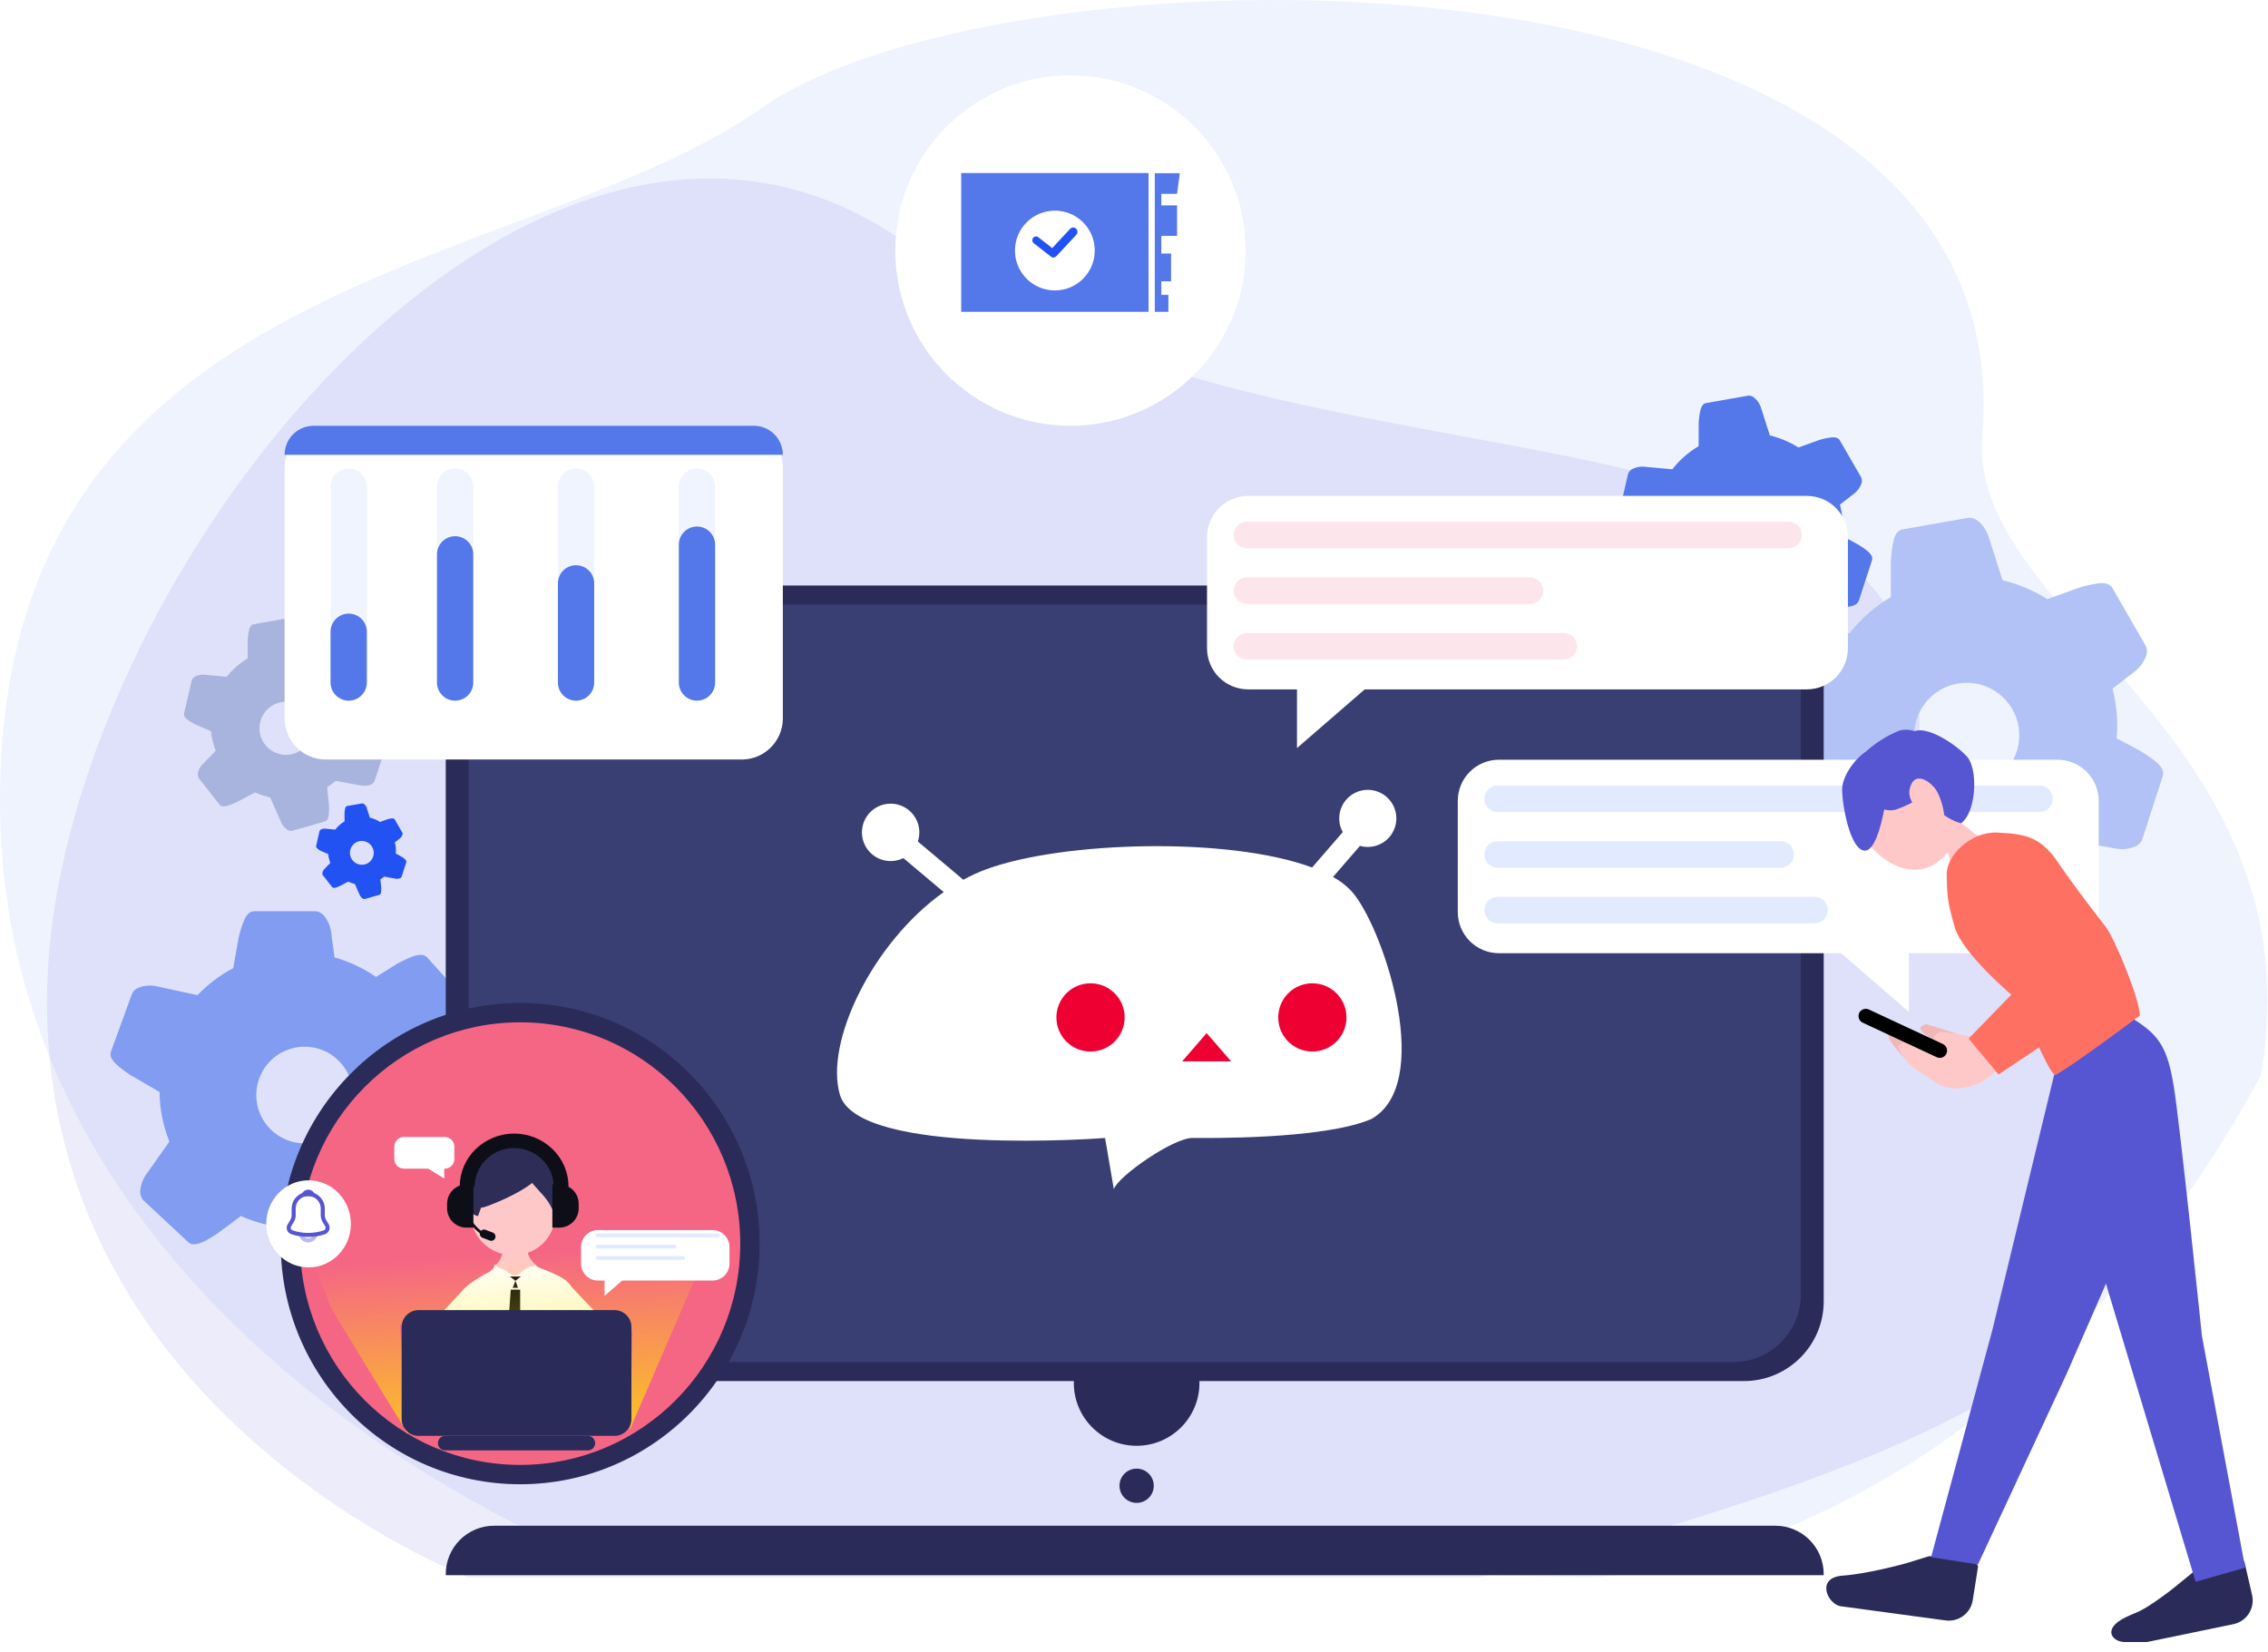 <svg width="843" height="614" viewBox="0 0 843 614" fill="none" xmlns="http://www.w3.org/2000/svg">
<path d="M283.549 39.87C373.387 -23.337 753.261 -30.448 736.791 162.246C731.128 228.533 862.665 273.843 840.234 400.054C740.891 581.741 591.623 586.298 591.623 586.298L218.451 578.702C218.451 578.702 0 495.521 0 297.602C0 99.683 193.711 103.076 283.549 39.87Z" fill="#5680F9" fill-opacity="0.09"/>
<path d="M339.355 92.224C478.803 195.437 728.97 132.676 712.706 283.248C707.111 335.042 796.948 385.268 774.8 483.89C761.662 538.069 549.702 586.304 549.702 586.304H174.204C174.204 586.304 17.47 526.892 17.47 372.242C17.47 217.592 199.91 -10.989 339.355 92.224Z" fill="#5655D2" fill-opacity="0.11"/>
<path d="M73.767 289.032C73.451 288.362 73.407 287.596 73.644 286.895C73.919 285.938 74.407 285.055 75.073 284.314L80.177 279.069C79.268 276.725 78.678 274.269 78.425 271.767L73.007 269.456C71.276 268.563 69.313 267.553 68.643 266.393C68.409 266.016 68.333 265.562 68.433 265.13L71.252 252.933C71.371 252.574 71.569 252.246 71.83 251.973C72.09 251.699 72.408 251.486 72.76 251.349C73.713 250.913 74.757 250.715 75.803 250.771L84.287 251.546C86.431 248.813 89.065 246.503 92.054 244.734L92.065 237.931C92.119 236.608 92.296 235.293 92.594 234.004C92.936 232.798 93.467 232.17 94.259 232.032L106.584 229.859C107.189 229.793 107.796 229.969 108.271 230.348C108.92 230.823 109.458 231.433 109.848 232.137C110.044 232.477 110.212 232.833 110.351 233.201L113.035 241.573C116.013 242.291 118.855 243.49 121.447 245.123L127.356 242.984C128.617 242.582 129.913 242.299 131.227 242.138C132.478 242.048 133.249 242.331 133.652 243.029L139.91 253.868C140.066 254.212 140.146 254.587 140.141 254.965C140.137 255.342 140.05 255.715 139.885 256.055C139.486 257.024 138.858 257.881 138.055 258.554L133.685 261.94C134.463 264.978 134.725 268.126 134.458 271.251L138.941 273.645C140.496 274.627 142.257 275.74 142.917 276.882C143.057 277.098 143.148 277.341 143.183 277.596C143.218 277.85 143.196 278.109 143.12 278.354L139.252 290.257C139.101 290.604 138.876 290.913 138.592 291.163C138.308 291.413 137.973 291.597 137.61 291.702C136.624 292.054 135.567 292.161 134.53 292.013L124.766 290.253C123.765 291.108 122.705 291.893 121.595 292.602L122.283 299.245C122.368 300.566 122.329 301.892 122.166 303.206C121.952 304.441 121.491 305.121 120.715 305.342L108.685 308.792C108.341 308.859 107.987 308.852 107.646 308.773C107.305 308.693 106.984 308.543 106.705 308.331C105.913 307.789 105.257 307.071 104.79 306.233C104.72 306.111 104.648 305.987 104.587 305.858L100.419 296.399C98.487 295.976 96.605 295.353 94.803 294.538L87.829 298.231C86.636 298.805 85.393 299.266 84.114 299.607C82.888 299.871 82.089 299.696 81.589 299.063L73.883 289.2C73.841 289.146 73.802 289.09 73.767 289.032ZM114.858 265.762C113.547 263.497 111.391 261.844 108.862 261.166C106.334 260.489 103.641 260.842 101.372 262.148C99.107 263.46 97.454 265.616 96.777 268.144C96.1 270.672 96.453 273.366 97.759 275.634C99.07 277.899 101.226 279.552 103.755 280.229C106.283 280.907 108.976 280.554 111.245 279.248C113.51 277.936 115.163 275.78 115.84 273.251C116.517 270.723 116.164 268.029 114.857 265.761L114.858 265.762Z" fill="#A8B4DE"/>
<path d="M119.926 325.207C119.784 324.906 119.763 324.561 119.868 324.245C119.99 323.815 120.208 323.419 120.506 323.086L122.786 320.731C122.376 319.676 122.108 318.571 121.991 317.445L119.558 316.399C118.806 316.097 118.135 315.623 117.599 315.015C117.494 314.846 117.459 314.642 117.503 314.448L118.751 308.966C118.804 308.805 118.892 308.658 119.008 308.535C119.125 308.413 119.267 308.317 119.425 308.256C119.852 308.061 120.32 307.973 120.788 307.999L124.593 308.358C125.55 307.132 126.729 306.096 128.067 305.303L128.065 302.243C128.088 301.649 128.165 301.057 128.298 300.477C128.45 299.936 128.687 299.654 129.042 299.592L134.565 298.629C134.837 298.6 135.109 298.68 135.322 298.851C135.615 299.066 135.857 299.342 136.033 299.659C136.121 299.813 136.197 299.973 136.26 300.138L137.473 303.907C138.811 304.235 140.087 304.778 141.25 305.516L143.897 304.561C144.462 304.381 145.042 304.255 145.63 304.183C146.191 304.144 146.537 304.272 146.719 304.587L149.538 309.469C149.608 309.624 149.644 309.792 149.643 309.962C149.641 310.132 149.603 310.3 149.53 310.453C149.352 310.888 149.072 311.272 148.712 311.574L146.757 313.092C147.11 314.459 147.232 315.875 147.116 317.282L149.129 318.363C149.817 318.725 150.424 319.221 150.915 319.823C150.978 319.92 151.019 320.03 151.035 320.144C151.051 320.259 151.042 320.375 151.008 320.486L149.29 325.838C149.223 325.993 149.122 326.132 148.995 326.244C148.868 326.356 148.718 326.438 148.555 326.486C148.113 326.642 147.639 326.689 147.175 326.622L142.795 325.817C142.348 326.201 141.874 326.554 141.377 326.871L141.693 329.86C141.733 330.454 141.717 331.05 141.646 331.641C141.551 332.196 141.346 332.502 140.998 332.601L135.609 334.138C135.454 334.167 135.294 334.164 135.141 334.127C134.988 334.09 134.844 334.022 134.719 333.925C134.363 333.679 134.07 333.355 133.86 332.977C133.829 332.923 133.796 332.867 133.769 332.809L131.889 328.548C131.021 328.356 130.176 328.073 129.368 327.705L126.246 329.357C125.712 329.614 125.155 329.82 124.582 329.972C124.033 330.089 123.67 330.011 123.449 329.724L119.983 325.278C119.962 325.256 119.943 325.232 119.926 325.207ZM138.322 314.793C137.737 313.774 136.771 313.029 135.637 312.721C134.502 312.414 133.292 312.568 132.272 313.152C131.256 313.744 130.517 314.714 130.217 315.85C129.916 316.987 130.078 318.196 130.668 319.213C131.254 320.232 132.22 320.977 133.354 321.285C134.488 321.592 135.698 321.438 136.719 320.854C137.735 320.262 138.474 319.291 138.774 318.154C139.075 317.017 138.912 315.808 138.321 314.791L138.322 314.793Z" fill="#2252F1"/>
<path d="M666.607 309.602C665.983 308.276 665.896 306.76 666.364 305.372C666.908 303.477 667.875 301.73 669.192 300.263L679.296 289.88C677.496 285.24 676.33 280.379 675.83 275.427L665.104 270.853C661.678 269.086 657.794 267.081 656.469 264.788C656.005 264.043 655.854 263.144 656.051 262.289L661.628 238.148C661.865 237.438 662.255 236.789 662.772 236.248C663.288 235.706 663.918 235.285 664.615 235.015C666.5 234.151 668.567 233.758 670.638 233.869L687.43 235.403C691.673 229.993 696.886 225.42 702.803 221.917L702.825 208.451C702.931 205.833 703.282 203.23 703.873 200.678C704.551 198.29 705.599 197.049 707.172 196.771L731.571 192.468C732.769 192.337 733.969 192.686 734.911 193.437C736.197 194.378 737.263 195.589 738.035 196.983C738.423 197.658 738.756 198.362 739.03 199.09L744.342 215.661C750.239 217.084 755.864 219.46 760.996 222.696L772.691 218.461C775.188 217.665 777.754 217.105 780.355 216.787C782.831 216.608 784.356 217.169 785.154 218.551L797.54 240.005C797.851 240.686 798.007 241.427 797.999 242.175C797.991 242.923 797.818 243.66 797.492 244.334C796.703 246.251 795.46 247.948 793.869 249.279L785.218 255.983C786.762 261.999 787.281 268.231 786.755 274.419L795.624 279.154C798.702 281.097 802.188 283.299 803.494 285.561C803.771 285.987 803.951 286.469 804.02 286.973C804.09 287.476 804.047 287.989 803.895 288.474L796.239 312.035C795.941 312.721 795.495 313.333 794.934 313.828C794.372 314.322 793.709 314.687 792.99 314.896C791.037 315.592 788.944 315.803 786.891 315.511L767.564 312.026C765.585 313.723 763.489 315.279 761.294 316.685L762.656 329.831C762.824 332.446 762.747 335.071 762.426 337.671C762.001 340.117 761.086 341.463 759.554 341.901L735.741 348.729C735.06 348.862 734.36 348.849 733.684 348.692C733.009 348.535 732.374 348.237 731.822 347.818C730.254 346.745 728.956 345.324 728.031 343.665C727.892 343.424 727.757 343.175 727.631 342.924L719.38 324.198C715.556 323.363 711.83 322.129 708.263 320.517L694.46 327.827C692.099 328.962 689.637 329.874 687.106 330.55C684.679 331.071 683.09 330.729 682.108 329.472L666.855 309.95C666.764 309.84 666.681 309.724 666.607 309.602ZM747.941 263.541C745.345 259.058 741.077 255.786 736.073 254.445C731.069 253.105 725.738 253.804 721.248 256.389C716.765 258.984 713.493 263.252 712.153 268.256C710.812 273.26 711.511 278.592 714.096 283.081C716.691 287.565 720.959 290.836 725.963 292.177C730.967 293.518 736.299 292.819 740.789 290.234C745.272 287.639 748.543 283.371 749.884 278.366C751.225 273.362 750.526 268.031 747.941 263.541Z" fill="#B2C2F6"/>
<path d="M608.315 221.711C607.917 220.866 607.861 219.9 608.159 219.015C608.506 217.807 609.122 216.694 609.961 215.759L616.401 209.142C615.254 206.186 614.511 203.088 614.192 199.934L607.356 197.018C605.173 195.891 602.701 194.62 601.853 193.152C601.557 192.678 601.462 192.105 601.587 191.56L605.139 176.177C605.29 175.724 605.539 175.311 605.868 174.966C606.197 174.621 606.598 174.352 607.042 174.18C608.243 173.63 609.559 173.381 610.878 173.451L621.58 174.43C624.284 170.982 627.607 168.067 631.378 165.835L631.392 157.253C631.46 155.585 631.684 153.926 632.061 152.3C632.494 150.777 633.162 149.987 634.164 149.81L649.709 147.07C650.472 146.987 651.236 147.209 651.836 147.688C652.656 148.288 653.336 149.059 653.827 149.948C654.075 150.378 654.287 150.826 654.462 151.29L657.848 161.851C661.606 162.758 665.191 164.273 668.462 166.335L675.915 163.636C677.506 163.128 679.142 162.77 680.8 162.567C682.378 162.453 683.35 162.811 683.858 163.692L691.752 177.364C691.95 177.798 692.049 178.27 692.044 178.747C692.039 179.224 691.928 179.693 691.721 180.123C691.218 181.345 690.425 182.426 689.412 183.275L683.898 187.547C684.882 191.381 685.213 195.353 684.878 199.297L690.53 202.315C692.491 203.553 694.713 204.956 695.545 206.397C695.722 206.669 695.837 206.976 695.881 207.297C695.925 207.618 695.898 207.945 695.801 208.254L690.923 223.269C690.732 223.706 690.447 224.096 690.089 224.41C689.731 224.724 689.308 224.956 688.85 225.089C687.605 225.532 686.271 225.667 684.963 225.481L672.646 223.261C671.384 224.342 670.049 225.333 668.65 226.229L669.517 234.608C669.624 236.275 669.576 237.948 669.371 239.605C669.1 241.164 668.518 242.02 667.54 242.301L652.364 246.652C651.93 246.736 651.483 246.728 651.053 246.628C650.623 246.528 650.218 246.338 649.866 246.071C648.867 245.388 648.039 244.482 647.45 243.424C647.36 243.269 647.275 243.11 647.193 242.95L641.935 231.016C639.498 230.484 637.124 229.698 634.85 228.671L626.056 233.334C624.551 234.057 622.981 234.639 621.368 235.07C619.821 235.401 618.809 235.184 618.183 234.382L608.463 221.941C608.408 221.868 608.359 221.791 608.315 221.711ZM660.15 192.356C658.495 189.499 655.776 187.414 652.587 186.56C649.397 185.705 646 186.15 643.139 187.798C640.281 189.452 638.197 192.172 637.342 195.361C636.488 198.55 636.933 201.948 638.58 204.809C640.234 207.666 642.954 209.751 646.143 210.606C649.333 211.46 652.731 211.015 655.592 209.368C658.449 207.714 660.534 204.993 661.388 201.804C662.243 198.615 661.797 195.217 660.15 192.356Z" fill="#5477E9"/>
<path d="M112.511 475.04C111.168 474.927 109.919 474.299 109.027 473.288C107.768 471.982 106.822 470.408 106.258 468.684L102.633 455.857C98.108 455.157 93.698 453.85 89.522 451.971L80.943 458.414C77.958 460.331 74.578 462.503 72.133 462.503C71.326 462.53 70.541 462.237 69.951 461.687L53.28 446.141C52.823 445.625 52.486 445.016 52.292 444.355C52.098 443.695 52.052 443 52.157 442.319C52.336 440.42 52.974 438.593 54.015 436.994L62.963 424.319C60.604 418.449 59.358 412.191 59.29 405.865L48.57 399.652C46.533 398.363 44.621 396.887 42.859 395.241C41.268 393.602 40.761 392.196 41.264 390.816L49.059 369.397C49.506 368.383 50.336 367.587 51.367 367.182C52.709 366.59 54.164 366.297 55.63 366.324C56.346 366.327 57.061 366.387 57.767 366.504L73.416 369.894C77.263 365.85 81.745 362.461 86.683 359.86L88.692 348.588C89.206 346.233 89.939 343.93 90.883 341.712C91.88 339.657 93.028 338.699 94.496 338.699H117.289C117.975 338.765 118.637 338.981 119.23 339.332C119.822 339.683 120.33 340.16 120.717 340.729C121.881 342.241 122.661 344.012 122.99 345.892L124.352 355.87C129.855 357.407 135.061 359.861 139.749 363.127L147.602 358.238C150.569 356.68 153.925 354.911 156.328 354.911C156.795 354.886 157.262 354.965 157.695 355.141C158.129 355.318 158.518 355.588 158.834 355.932L174.087 372.87C174.496 373.424 174.779 374.06 174.915 374.735C175.051 375.41 175.036 376.107 174.872 376.775C174.528 378.652 173.734 380.417 172.557 381.918L160.889 395.715C161.331 398.073 161.607 400.458 161.716 402.854L172.819 407.819C174.98 408.888 177.037 410.157 178.961 411.609C180.714 413.073 181.365 414.419 181.01 415.843L175.495 437.957C175.288 438.56 174.955 439.112 174.519 439.578C174.084 440.044 173.555 440.413 172.967 440.66C171.391 441.416 169.661 441.797 167.914 441.771C167.658 441.771 167.397 441.764 167.139 441.748L148.422 439.708C145.997 442.37 143.299 444.772 140.374 446.872L139.849 461.234C139.668 463.638 139.262 466.02 138.636 468.348C137.935 470.522 136.928 471.629 135.478 471.834L112.906 475.006C112.776 475.027 112.644 475.038 112.511 475.04ZM113.226 389.041C108.46 389.047 103.89 390.943 100.519 394.313C97.149 397.684 95.253 402.253 95.247 407.02C95.253 411.787 97.149 416.356 100.519 419.727C103.89 423.097 108.46 424.993 113.226 424.999C117.993 424.993 122.562 423.097 125.933 419.727C129.303 416.356 131.199 411.787 131.205 407.02C131.2 402.253 129.304 397.683 125.934 394.312C122.563 390.942 117.993 389.046 113.226 389.04V389.041Z" fill="#829CF1"/>
<path d="M422.479 537.392C435.373 537.392 445.825 526.94 445.825 514.046C445.825 501.153 435.373 490.701 422.479 490.701C409.586 490.701 399.134 501.153 399.134 514.046C399.134 526.94 409.586 537.392 422.479 537.392Z" fill="#2A2B58"/>
<path d="M422.48 558.615C425.997 558.615 428.847 555.764 428.847 552.248C428.847 548.732 425.997 545.881 422.48 545.881C418.964 545.881 416.113 548.732 416.113 552.248C416.113 555.764 418.964 558.615 422.48 558.615Z" fill="#2A2B58"/>
<path d="M648.195 217.635H195.348C178.965 217.635 165.684 230.916 165.684 247.3V483.674C165.684 500.058 178.965 513.339 195.348 513.339H648.195C664.579 513.339 677.86 500.058 677.86 483.674V247.3C677.86 230.916 664.579 217.635 648.195 217.635Z" fill="#2A2B58"/>
<path d="M644.202 224.709H199.343C185.442 224.709 174.173 235.978 174.173 249.879V481.095C174.173 494.996 185.442 506.265 199.343 506.265H644.202C658.103 506.265 669.372 494.996 669.372 481.095V249.879C669.372 235.978 658.103 224.709 644.202 224.709Z" fill="#829CF1" fill-opacity="0.18"/>
<g filter="url(#filter0_d_5206_23869)">
<path d="M410.751 419.984C410.751 419.984 319.017 427.02 312.192 403.938C306.454 384.505 324.178 347.461 350.78 328.578L335.776 315.95C333.565 317.044 331.043 317.338 328.64 316.782C326.236 316.226 324.1 314.855 322.594 312.9C321.088 310.946 320.306 308.531 320.381 306.065C320.456 303.599 321.383 301.235 323.005 299.376C324.627 297.517 326.843 296.278 329.276 295.869C331.709 295.46 334.208 295.907 336.348 297.134C338.489 298.36 340.138 300.291 341.015 302.597C341.892 304.903 341.942 307.441 341.158 309.78L358.058 324.004C360.809 322.489 363.67 321.181 366.617 320.093C394.994 309.68 456.679 307.914 487.696 319.443L499.092 306.296C497.913 304.146 497.516 301.653 497.967 299.243C498.418 296.833 499.689 294.653 501.566 293.074C503.442 291.495 505.807 290.615 508.259 290.583C510.711 290.551 513.099 291.369 515.016 292.898C516.933 294.427 518.261 296.572 518.775 298.97C519.289 301.368 518.957 303.87 517.835 306.05C516.714 308.231 514.871 309.955 512.621 310.931C510.372 311.907 507.854 312.074 505.495 311.403L495.46 322.981C498.58 324.627 501.326 326.901 503.526 329.658C515.266 345.047 532.721 400.115 509.697 412.94C491.799 420.635 448.072 419.983 443.148 419.983C436 419.983 415.516 434.276 414 439L410.751 419.984Z" fill="white"/>
</g>
<path d="M405.343 390.856C412.349 390.856 418.028 385.177 418.028 378.171C418.028 371.166 412.349 365.486 405.343 365.486C398.337 365.486 392.658 371.166 392.658 378.171C392.658 385.177 398.337 390.856 405.343 390.856Z" fill="#EE0033"/>
<path d="M487.794 390.856C494.8 390.856 500.479 385.177 500.479 378.171C500.479 371.166 494.8 365.486 487.794 365.486C480.788 365.486 475.109 371.166 475.109 378.171C475.109 385.177 480.788 390.856 487.794 390.856Z" fill="#EE0033"/>
<path d="M183.662 567.104H659.882C664.65 567.104 669.223 568.998 672.594 572.369C675.966 575.741 677.86 580.314 677.86 585.082V585.497H165.684V585.082C165.684 580.314 167.578 575.741 170.949 572.369C174.321 568.998 178.894 567.104 183.662 567.104V567.104Z" fill="#2A2B58"/>
<g filter="url(#filter1_d_5206_23869)">
<path d="M397.895 155.253C433.865 155.253 463.024 126.094 463.024 90.125C463.024 54.155 433.865 24.996 397.895 24.996C361.926 24.996 332.767 54.155 332.767 90.125C332.767 126.094 361.926 155.253 397.895 155.253Z" fill="white"/>
</g>
<path d="M426.913 64.318H357.271V115.905H426.913V64.318Z" fill="#5477E9"/>
<path d="M429.233 64.383V115.905H434.28V109.605H431.656V104.565H435.29V94.227H431.656V87.674H437.51V76.339H431.656V72.054H437.51L438.52 64.386L429.233 64.383Z" fill="#5477E9"/>
<g filter="url(#filter2_d_5206_23869)">
<path d="M392.086 104.954C400.278 104.954 406.918 98.314 406.918 90.123C406.918 81.931 400.278 75.291 392.086 75.291C383.895 75.291 377.255 81.931 377.255 90.123C377.255 98.314 383.895 104.954 392.086 104.954Z" fill="white"/>
</g>
<path d="M390.693 95.446L384.256 90.423C383.964 90.19 383.773 89.854 383.723 89.484C383.673 89.113 383.767 88.738 383.986 88.436C384.091 88.288 384.225 88.163 384.38 88.068C384.534 87.974 384.706 87.911 384.886 87.885C385.065 87.859 385.248 87.87 385.423 87.917C385.599 87.963 385.763 88.045 385.905 88.157L391.101 92.21L397.781 85.049C397.921 84.896 398.091 84.773 398.28 84.688C398.468 84.603 398.673 84.557 398.88 84.553C399.087 84.549 399.293 84.588 399.485 84.666C399.677 84.744 399.851 84.861 399.996 85.008C400.295 85.312 400.466 85.72 400.473 86.147C400.481 86.573 400.324 86.986 400.035 87.3L392.726 95.132C392.627 95.239 392.512 95.332 392.387 95.408C392.152 95.609 391.855 95.723 391.546 95.73C391.237 95.736 390.935 95.636 390.692 95.445L390.693 95.446Z" fill="#2252F1"/>
<g filter="url(#filter3_d_5206_23869)">
<path d="M482.081 253.239H463.923C459.87 253.239 455.983 251.629 453.117 248.763C450.251 245.897 448.641 242.01 448.641 237.957V196.606C448.641 192.553 450.251 188.666 453.117 185.8C455.983 182.934 459.87 181.324 463.923 181.324H671.576C675.63 181.324 679.516 182.934 682.382 185.8C685.248 188.666 686.858 192.553 686.858 196.606V237.957C686.858 242.01 685.248 245.897 682.382 248.763C679.516 251.629 675.63 253.239 671.576 253.239H507.251L482.081 275.06V253.239Z" fill="white"/>
</g>
<path d="M664.835 193.912H463.473C460.743 193.912 458.529 196.126 458.529 198.856C458.529 201.587 460.743 203.8 463.473 203.8H664.835C667.565 203.8 669.779 201.587 669.779 198.856C669.779 196.126 667.565 193.912 664.835 193.912Z" fill="#EE0033" fill-opacity="0.1"/>
<path d="M568.649 214.588H463.473C460.743 214.588 458.529 216.801 458.529 219.532C458.529 222.263 460.743 224.476 463.473 224.476H568.649C571.379 224.476 573.593 222.263 573.593 219.532C573.593 216.801 571.379 214.588 568.649 214.588Z" fill="#EE0033" fill-opacity="0.1"/>
<path d="M581.234 235.264H463.473C460.743 235.264 458.529 237.477 458.529 240.208C458.529 242.938 460.743 245.152 463.473 245.152H581.234C583.964 245.152 586.178 242.938 586.178 240.208C586.178 237.477 583.964 235.264 581.234 235.264Z" fill="#EE0033" fill-opacity="0.1"/>
<g filter="url(#filter4_d_5206_23869)">
<path d="M684.339 351.303H709.509V373.125L684.339 351.303ZM557.131 351.303C553.078 351.303 549.191 349.693 546.325 346.827C543.459 343.962 541.849 340.075 541.849 336.022V294.671C541.849 290.618 543.459 286.731 546.325 283.865C549.191 280.999 553.078 279.389 557.131 279.389H764.784C768.837 279.389 772.724 280.999 775.59 283.865C778.456 286.731 780.066 290.618 780.066 294.671V336.022C780.066 340.075 778.456 343.962 775.59 346.827C772.724 349.693 768.837 351.303 764.784 351.303H557.131Z" fill="white"/>
</g>
<path d="M758.048 291.977H556.686C553.956 291.977 551.742 294.19 551.742 296.921C551.742 299.651 553.956 301.865 556.686 301.865H758.048C760.778 301.865 762.992 299.651 762.992 296.921C762.992 294.19 760.778 291.977 758.048 291.977Z" fill="#E2EAFF"/>
<path d="M661.862 312.652H556.686C553.956 312.652 551.742 314.866 551.742 317.596C551.742 320.327 553.956 322.541 556.686 322.541H661.862C664.592 322.541 666.806 320.327 666.806 317.596C666.806 314.866 664.592 312.652 661.862 312.652Z" fill="#E2EAFF"/>
<path d="M674.447 333.328H556.686C553.956 333.328 551.742 335.542 551.742 338.272C551.742 341.003 553.956 343.216 556.686 343.216H674.447C677.177 343.216 679.391 341.003 679.391 338.272C679.391 335.542 677.177 333.328 674.447 333.328Z" fill="#E2EAFF"/>
<path d="M741.863 388.922C741.088 393.557 733.739 400.642 733.739 400.642C733.739 400.642 725.062 406.043 718.026 400.971C710.991 395.899 707.558 393.664 703.942 388.749C700.24 383.719 702.56 383.926 702.56 383.926C703.078 380.998 718.667 389.748 718.871 387.251C718.941 386.368 715.463 384.743 714.327 383.301C713.191 381.858 714.232 381.329 715.369 380.874C716.505 380.419 716.155 381.002 718.872 381.482L734.263 386.601C741.602 387.898 742.638 384.287 741.863 388.922Z" fill="#F1B7B7"/>
<path d="M790.015 601.167C793.651 599.374 793.982 599.757 798.04 597.297C801.879 594.866 805.565 592.203 809.077 589.322L815.888 583.783C815.888 583.783 833.426 577.031 834.277 580.714L837.082 592.865C837.618 595.189 837.21 597.631 835.946 599.654C834.683 601.677 832.668 603.115 830.344 603.652L798.041 610.339L790.014 610.339C785.288 610.481 781.036 605.593 790.015 601.167Z" fill="#2A2B58"/>
<path d="M684.806 585.671C694.789 584.93 708.611 581.026 708.611 581.026L717.001 578.441C717.001 578.441 735.792 578.751 735.2 582.484L733.25 594.801C732.877 597.156 731.583 599.268 729.654 600.67C727.724 602.072 725.317 602.65 722.961 602.278L684.165 597.032C679.261 596.255 674.822 586.411 684.806 585.671Z" fill="#2A2B58"/>
<path d="M767.218 384.195C767.218 384.195 788.332 392.276 794.187 401.025C800.042 409.773 803.619 427.691 802.426 432.141L768.057 510.846L735.197 581.519L717.775 578.802L740.665 493.916L767.218 384.195Z" fill="#5655D2"/>
<g filter="url(#filter5_d_5206_23869)">
<path d="M763.356 380.069C763.356 380.069 784.193 370.216 793.394 376.046C802.595 381.875 805.618 386.564 807.941 400.561C810.263 414.557 818.451 493.609 818.451 493.609L834.513 579.699L816.094 584.951L766.297 419.4L763.356 380.069Z" fill="#5655D2"/>
</g>
<path d="M723.539 306.593L723.615 306.533C728.702 302.559 731.863 309.842 736.589 311.144C741.314 312.445 742.518 311.74 742.518 311.74C745.576 315.654 743.931 322.05 738.846 326.022L738.77 326.082C733.919 329.872 724.362 328.775 724.218 328.591C724.612 326.184 724.83 323.752 724.871 321.313C725.104 315.946 718.452 310.567 723.539 306.593Z" fill="#FFC8C8"/>
<path d="M723.578 325.113C723.399 317.89 732.724 308.963 742.435 309.467C752.147 309.971 758.309 310.681 764.923 320.492C771.536 330.303 782.739 344.583 782.739 344.583C785.798 348.497 795.352 371.157 795.352 377.491C795.352 377.491 768.924 397.212 763.853 399.637C760.657 397.652 752.071 374.847 749.014 370.933C749.014 370.933 729.516 354.795 726.547 344.584C723.578 334.372 723.756 332.336 723.578 325.113Z" fill="#FE7062"/>
<g filter="url(#filter6_d_5206_23869)">
<path d="M745.354 393.063C744.598 397.674 736.224 402.278 736.224 402.278C736.224 402.278 726.481 407.351 719.471 402.325C712.46 397.299 711.258 397.883 707.646 393.008C703.95 388.017 706.257 388.216 706.257 388.216C706.763 385.302 722.291 393.955 722.486 391.472C722.571 390.362 719.107 390.31 718.378 388.562C717.556 386.596 719.567 383.105 722.274 383.575L740.338 386.299C747.64 387.566 746.11 388.452 745.354 393.063Z" fill="#FFC8C8"/>
</g>
<path d="M723.468 391.65L723.469 391.649C724.1 390.296 723.514 388.688 722.161 388.057L694.649 375.228C693.296 374.597 691.688 375.182 691.057 376.535L691.057 376.536C690.426 377.889 691.011 379.497 692.364 380.128L719.876 392.957C721.229 393.588 722.837 393.003 723.468 391.65Z" fill="black"/>
<g filter="url(#filter7_d_5206_23869)">
<path d="M696.285 286.926C704.989 280.586 717.362 282.745 723.92 291.749C730.478 300.752 728.738 313.191 720.034 319.531C711.33 325.871 700.159 320.449 693.601 311.446C687.043 302.442 687.58 293.267 696.285 286.926Z" fill="#FFC8C8"/>
</g>
<path d="M684.71 293.403C684.71 288.784 689.073 282.308 693.532 279.367C697.193 276.059 701.404 273.417 705.975 271.559C707.828 271.058 709.789 271.128 711.602 271.759C717.066 269.812 727.736 277.371 731.179 281.296C735.052 285.711 734.595 299.787 730.127 304.879C729.791 305.261 728.949 306.041 728.949 306.041C725.496 305.053 722.37 303.159 719.893 300.558C718.445 298.794 717.134 296.922 715.971 294.959C712.49 297.551 708.623 299.581 704.513 300.975C703.139 301.296 701.706 301.262 700.349 300.876C698.933 308.374 696.483 316.18 693.196 316.18C687.797 316.177 684.71 299.556 684.71 293.403Z" fill="#5655D2"/>
<path d="M721.412 306.388C718.305 305.727 708.453 299.743 709.81 293.36C711.167 286.978 716.027 289.412 718.927 292.669C721.828 295.926 724.286 306.999 721.412 306.388Z" fill="#FFC8C8"/>
<g filter="url(#filter8_d_5206_23869)">
<path d="M731.729 385.046L755.506 360.581L737.555 337.605C735.352 334.785 734.359 331.206 734.796 327.654C735.232 324.103 737.061 320.87 739.88 318.667L740.179 318.434C742.998 316.231 746.578 315.239 750.129 315.675C753.681 316.111 756.914 317.94 759.117 320.76L780.175 347.714C786.024 355.972 787.177 359.555 786.032 361.905C786.175 365.53 784.953 369.078 782.608 371.847L742.859 398.374L731.729 385.046Z" fill="#FE7062"/>
</g>
<g filter="url(#filter9_d_5206_23869)">
<path d="M275.692 155.258H121.076C112.636 155.258 105.794 162.1 105.794 170.54V264.029C105.794 272.469 112.636 279.311 121.076 279.311H275.692C284.132 279.311 290.974 272.469 290.974 264.029V170.54C290.974 162.1 284.132 155.258 275.692 155.258Z" fill="white"/>
</g>
<path d="M265.804 180.877C265.804 177.153 262.785 174.135 259.062 174.135C255.338 174.135 252.32 177.153 252.32 180.877V253.69C252.32 257.414 255.338 260.432 259.062 260.432C262.785 260.432 265.804 257.414 265.804 253.69V180.877Z" fill="#F0F4FF"/>
<path d="M136.357 180.877C136.357 177.153 133.339 174.135 129.615 174.135C125.892 174.135 122.873 177.153 122.873 180.877V253.69C122.873 257.414 125.892 260.432 129.615 260.432C133.339 260.432 136.357 257.414 136.357 253.69V180.877Z" fill="#F0F4FF"/>
<path d="M175.911 180.877C175.911 177.153 172.892 174.135 169.169 174.135C165.445 174.135 162.427 177.153 162.427 180.877V253.69C162.427 257.414 165.445 260.432 169.169 260.432C172.892 260.432 175.911 257.414 175.911 253.69V180.877Z" fill="#F0F4FF"/>
<path d="M220.857 180.877C220.857 177.153 217.839 174.135 214.115 174.135C210.392 174.135 207.373 177.153 207.373 180.877V253.69C207.373 257.414 210.392 260.432 214.115 260.432C217.839 260.432 220.857 257.414 220.857 253.69V180.877Z" fill="#F0F4FF"/>
<path d="M265.804 202.451C265.804 198.727 262.785 195.709 259.062 195.709C255.338 195.709 252.32 198.727 252.32 202.451V253.69C252.32 257.414 255.338 260.432 259.062 260.432C262.785 260.432 265.804 257.414 265.804 253.69V202.451Z" fill="#5477E9"/>
<path d="M136.357 234.814C136.357 231.091 133.339 228.072 129.615 228.072C125.892 228.072 122.873 231.091 122.873 234.814V253.692C122.873 257.415 125.892 260.434 129.615 260.434C133.339 260.434 136.357 257.415 136.357 253.692V234.814Z" fill="#5477E9"/>
<path d="M175.911 206.049C175.911 202.325 172.892 199.307 169.169 199.307C165.445 199.307 162.427 202.325 162.427 206.049V253.692C162.427 257.416 165.445 260.434 169.169 260.434C172.892 260.434 175.911 257.416 175.911 253.692V206.049Z" fill="#5477E9"/>
<path d="M220.857 216.836C220.857 213.112 217.839 210.094 214.115 210.094C210.392 210.094 207.373 213.112 207.373 216.836V253.692C207.373 257.416 210.392 260.434 214.115 260.434C217.839 260.434 220.857 257.416 220.857 253.692V216.836Z" fill="#5477E9"/>
<g filter="url(#filter10_d_5206_23869)">
<path d="M116.581 155.258H280.187C283.048 155.258 285.792 156.394 287.815 158.417C289.838 160.44 290.974 163.184 290.974 166.045H105.794C105.794 163.184 106.93 160.44 108.953 158.417C110.976 156.394 113.72 155.258 116.581 155.258V155.258Z" fill="#5477E9"/>
</g>
<path d="M193.344 551.689C242.494 551.689 282.338 511.643 282.338 462.245C282.338 412.846 242.494 372.801 193.344 372.801C144.193 372.801 104.349 412.846 104.349 462.245C104.349 511.643 144.193 551.689 193.344 551.689Z" fill="#2A2B58"/>
<path d="M193.344 544.497C238.522 544.497 275.147 507.671 275.147 462.245C275.147 416.818 238.522 379.992 193.344 379.992C148.165 379.992 111.541 416.818 111.541 462.245C111.541 507.671 148.165 544.497 193.344 544.497Z" fill="#F56685"/>
<path d="M191.369 459.269L191.444 459.268C196.461 459.18 195.016 465.18 197.341 468.198C199.665 471.217 200.742 471.342 200.742 471.342C200.81 475.207 196.797 478.404 191.78 478.492L191.704 478.493C186.923 478.576 181.502 473.424 181.499 473.243C182.869 471.933 184.143 470.525 185.309 469.031C187.965 465.807 186.351 459.356 191.369 459.269Z" fill="#FFC8C8"/>
<g filter="url(#filter11_d_5206_23869)">
<path d="M206.249 452.096C205.376 460.403 197.702 466.406 189.11 465.503C180.518 464.601 174.258 457.133 175.131 448.825C176.004 440.517 184.932 436.904 193.525 437.807C202.118 438.71 207.122 443.785 206.249 452.096Z" fill="#FFC8C8"/>
</g>
<path d="M171.917 442.825C171.625 434.802 180.884 424.84 187.692 424.358C187.801 424.316 187.906 424.278 188.007 424.243C189.45 423.853 190.978 423.909 192.39 424.402C196.636 422.878 204.937 428.759 207.615 431.812C210.627 435.243 210.27 446.183 206.798 450.138C206.537 450.435 205.883 451.042 205.883 451.042C205.067 448.658 203.79 446.459 202.124 444.569C201.225 443.547 199.572 441.783 197.781 439.694C192.927 443.7 182.756 447.891 179.779 448.737C179.461 448.831 179.13 448.876 178.798 448.871C178.184 450.768 177.636 452.026 177.636 452.026C177.636 452.026 172.218 451.103 171.917 442.825Z" fill="#2D2D57"/>
<path d="M176.387 441.118H170.87C170.868 438.509 171.392 435.926 172.409 433.523C173.427 431.121 174.918 428.948 176.794 427.134C180.629 423.419 185.758 421.342 191.096 421.342C196.435 421.342 201.564 423.419 205.398 427.134C207.274 428.947 208.766 431.121 209.784 433.523C210.801 435.926 211.325 438.509 211.322 441.118H205.806C205.806 439.221 205.424 437.343 204.683 435.597C203.941 433.85 202.856 432.271 201.491 430.953C198.715 428.236 194.981 426.721 191.096 426.735C187.24 426.696 183.525 428.189 180.767 430.885C178.01 433.582 176.435 437.262 176.387 441.118Z" fill="#0D0E17"/>
<g filter="url(#filter12_d_5206_23869)">
<path d="M191.527 473.061L191.735 473.017C193.955 472.658 194.872 469.62 198.834 469.568C203.504 471.516 211.757 474.076 212.354 477.767L207.177 516.636L179.317 517.902L170.961 481.626C170.352 477.856 178.129 473.732 183.616 470.808C183.623 470.807 184.501 470.477 184.724 470.431C187.799 469.804 189.386 473.407 191.527 473.061Z" fill="white"/>
</g>
<path d="M189.147 474.471H194.039L193.471 478.663H189.777L189.147 474.471Z" fill="#0D0E17"/>
<g filter="url(#filter13_d_5206_23869)">
<path d="M173.369 440.234H175.96V456.306H173.369C171.462 456.306 169.633 455.548 168.284 454.199C166.936 452.851 166.178 451.021 166.178 449.114V447.426C166.178 445.519 166.936 443.689 168.284 442.341C169.633 440.992 171.462 440.234 173.369 440.234V440.234Z" fill="#0D0E17"/>
</g>
<g filter="url(#filter14_d_5206_23869)">
<path d="M183.843 466.93L191.58 473.096L188.734 480.235L182.864 472.8L183.843 466.93Z" fill="white"/>
</g>
<g filter="url(#filter15_d_5206_23869)">
<path d="M205.308 440.234H207.899C209.806 440.234 211.636 440.992 212.984 442.341C214.333 443.689 215.091 445.519 215.091 447.426V449.114C215.091 451.021 214.333 452.851 212.984 454.199C211.636 455.548 209.806 456.306 207.899 456.306H205.308V440.234Z" fill="#0D0E17"/>
</g>
<g filter="url(#filter16_d_5206_23869)">
<path d="M199.104 466.93L191.591 473.086L194.213 480.235L200.082 472.8L199.104 466.93Z" fill="white"/>
</g>
<path d="M189.846 479.361H193.34V496.361L188.38 499.787L189.846 479.361Z" fill="#0B0C13"/>
<path d="M193.34 502.713L190.733 506.961L187.929 504.563L188.378 500.956L193.34 497.53V502.713Z" fill="#0B0C13"/>
<g filter="url(#filter17_d_5206_23869)">
<path d="M198.908 518.026L214.218 502.45L210.001 494.007C210.001 494.007 211.13 485.917 211.506 481.503C211.881 477.089 211.506 476.336 211.506 476.336L229.139 494.994C232.791 500.089 233.509 502.299 232.794 503.749C232.882 505.991 232.117 508.183 230.655 509.885L205.853 526.246L198.908 518.026Z" fill="white"/>
</g>
<g filter="url(#filter18_d_5206_23869)">
<path d="M173.357 482.498C173.733 486.915 174.095 495.448 174.095 495.448L170.544 503.342L185.954 519.021L179.008 527.244L154.207 510.884C152.744 509.182 151.98 506.99 152.067 504.747C151.353 503.297 152.067 501.088 155.722 495.993L172.724 477.842C172.724 477.842 172.981 478.081 173.357 482.498Z" fill="white"/>
</g>
<path d="M172.265 446.009C172.414 448.519 173.142 450.96 174.392 453.141C175.641 455.322 177.379 457.185 179.469 458.583" stroke="#0D0E17"/>
<path d="M183.164 458.146L180.485 457.117C179.67 456.804 178.756 457.212 178.443 458.027C178.13 458.842 178.537 459.757 179.352 460.07L182.031 461.098C182.846 461.411 183.761 461.004 184.074 460.189C184.387 459.373 183.98 458.459 183.164 458.146Z" fill="#0D0E17"/>
<path d="M218.514 533.709H165.477C163.987 533.709 162.78 534.916 162.78 536.406C162.78 537.895 163.987 539.103 165.477 539.103H218.514C220.003 539.103 221.211 537.895 221.211 536.406C221.211 534.916 220.003 533.709 218.514 533.709Z" fill="#2A2B58"/>
<path d="M151.646 533.025L148.621 492.655L153.496 489.232H229.608L235.087 495.075L234.033 531.557L262.481 465.675L270.311 445.795L193.999 392.578L154.277 403.448C154.277 403.448 113.188 457.869 113.188 459.883C113.188 461.897 122.97 485.204 122.97 485.808C122.97 486.412 151.646 533.025 151.646 533.025Z" fill="url(#paint0_linear_5206_23869)"/>
<path d="M228.402 486.965H155.588C152.113 486.965 149.296 489.782 149.296 493.257V527.417C149.296 530.892 152.113 533.709 155.588 533.709H228.402C231.877 533.709 234.695 530.892 234.695 527.417V493.257C234.695 489.782 231.877 486.965 228.402 486.965Z" fill="#2A2B58"/>
<g filter="url(#filter19_d_5206_23869)">
<path d="M224.701 472.976H222.268C220.599 472.976 218.998 472.313 217.818 471.133C216.638 469.953 215.975 468.353 215.975 466.684V460.505C215.975 458.837 216.638 457.236 217.818 456.056C218.998 454.876 220.599 454.213 222.268 454.213H264.847C266.516 454.213 268.116 454.876 269.296 456.056C270.476 457.236 271.139 458.837 271.139 460.505V466.683C271.139 468.352 270.476 469.952 269.296 471.132C268.116 472.312 266.516 472.975 264.847 472.975H231.268L224.701 478.669V472.976Z" fill="white"/>
</g>
<path d="M266.874 458.451H222.048C221.663 458.451 221.35 458.764 221.35 459.15V459.151C221.35 459.536 221.663 459.849 222.048 459.849H266.874C267.259 459.849 267.572 459.536 267.572 459.151V459.15C267.572 458.764 267.259 458.451 266.874 458.451Z" fill="#E2EAFF"/>
<path d="M250.672 462.67H222.048C221.663 462.67 221.35 462.983 221.35 463.368V463.369C221.35 463.755 221.663 464.068 222.048 464.068H250.672C251.058 464.068 251.371 463.755 251.371 463.369V463.368C251.371 462.983 251.058 462.67 250.672 462.67Z" fill="#E2EAFF"/>
<path d="M253.955 466.889H222.048C221.663 466.889 221.35 467.201 221.35 467.587V467.588C221.35 467.974 221.663 468.287 222.048 468.287H253.955C254.341 468.287 254.654 467.974 254.654 467.588V467.587C254.654 467.201 254.341 466.889 253.955 466.889Z" fill="#E2EAFF"/>
<g filter="url(#filter20_d_5206_23869)">
<path d="M165.285 419.613C166.239 419.613 167.154 419.992 167.828 420.666C168.502 421.34 168.881 422.255 168.881 423.209V427.793C168.881 428.747 168.502 429.661 167.828 430.336C167.154 431.01 166.239 431.389 165.285 431.389H150.154C149.2 431.389 148.285 431.01 147.611 430.336C146.937 429.661 146.558 428.747 146.558 427.793V423.209C146.558 422.255 146.937 421.34 147.611 420.666C148.285 419.992 149.2 419.613 150.154 419.613H165.285ZM165.124 431.389V435.045L159.179 431.389H165.124Z" fill="white"/>
</g>
<g filter="url(#filter21_d_5206_23869)">
<path d="M114.687 468.084C123.375 468.084 130.418 460.84 130.418 451.903C130.418 442.967 123.375 435.723 114.687 435.723C105.999 435.723 98.956 442.967 98.956 451.903C98.956 460.84 105.999 468.084 114.687 468.084Z" fill="white"/>
</g>
<path d="M114.564 443.811C113.129 443.811 111.754 444.382 110.739 445.396C109.725 446.411 109.154 447.787 109.153 449.221V451.828C109.124 452.478 108.949 453.113 108.639 453.685L107.602 455.407C107.447 455.634 107.349 455.896 107.315 456.169C107.282 456.442 107.314 456.72 107.409 456.978C107.504 457.237 107.66 457.468 107.863 457.655C108.065 457.841 108.31 457.976 108.575 458.049C112.458 459.347 116.658 459.347 120.541 458.049C120.797 457.963 121.031 457.821 121.225 457.632C121.419 457.444 121.568 457.215 121.661 456.961C121.755 456.708 121.79 456.436 121.765 456.167C121.739 455.898 121.654 455.638 121.515 455.407L120.477 453.684C120.175 453.11 120.002 452.476 119.972 451.827V449.22C119.968 447.787 119.397 446.414 118.383 445.4C117.37 444.387 115.997 443.815 114.564 443.811V443.811Z" stroke="#5655D2" stroke-width="1.5" stroke-miterlimit="10" stroke-linecap="round"/>
<path d="M116.231 444.068C115.141 443.757 113.986 443.757 112.896 444.068C113.027 443.733 113.257 443.445 113.554 443.243C113.852 443.04 114.204 442.932 114.563 442.932C114.923 442.932 115.275 443.04 115.573 443.243C115.87 443.445 116.1 443.733 116.231 444.068V444.068Z" stroke="#5655D2" stroke-width="1.5" stroke-miterlimit="10" stroke-linecap="round" stroke-linejoin="round"/>
<path opacity="0.4" d="M117.27 458.373C117.27 459.091 116.985 459.779 116.477 460.286C115.97 460.793 115.282 461.078 114.564 461.078C113.847 461.078 113.159 460.793 112.651 460.286C112.144 459.779 111.859 459.091 111.859 458.373" stroke="#5554D2" stroke-width="1.5" stroke-miterlimit="10"/>
<path d="M448.5 384L457.593 394.5H439.407L448.5 384Z" fill="#EE0033"/>
<defs>
<filter id="filter0_d_5206_23869" x="305.111" y="287.582" width="221.869" height="160.418" filterUnits="userSpaceOnUse" color-interpolation-filters="sRGB">
<feFlood flood-opacity="0" result="BackgroundImageFix"/>
<feColorMatrix in="SourceAlpha" type="matrix" values="0 0 0 0 0 0 0 0 0 0 0 0 0 0 0 0 0 0 127 0" result="hardAlpha"/>
<feOffset dy="3"/>
<feGaussianBlur stdDeviation="3"/>
<feColorMatrix type="matrix" values="0 0 0 0 0 0 0 0 0 0 0 0 0 0 0 0 0 0 0.161 0"/>
<feBlend mode="normal" in2="BackgroundImageFix" result="effect1_dropShadow_5206_23869"/>
<feBlend mode="normal" in="SourceGraphic" in2="effect1_dropShadow_5206_23869" result="shape"/>
</filter>
<filter id="filter1_d_5206_23869" x="308.767" y="3.996" width="178.257" height="178.258" filterUnits="userSpaceOnUse" color-interpolation-filters="sRGB">
<feFlood flood-opacity="0" result="BackgroundImageFix"/>
<feColorMatrix in="SourceAlpha" type="matrix" values="0 0 0 0 0 0 0 0 0 0 0 0 0 0 0 0 0 0 127 0" result="hardAlpha"/>
<feOffset dy="3"/>
<feGaussianBlur stdDeviation="12"/>
<feColorMatrix type="matrix" values="0 0 0 0 0 0 0 0 0 0 0 0 0 0 0 0 0 0 0.161 0"/>
<feBlend mode="normal" in2="BackgroundImageFix" result="effect1_dropShadow_5206_23869"/>
<feBlend mode="normal" in="SourceGraphic" in2="effect1_dropShadow_5206_23869" result="shape"/>
</filter>
<filter id="filter2_d_5206_23869" x="374.255" y="75.291" width="35.663" height="35.662" filterUnits="userSpaceOnUse" color-interpolation-filters="sRGB">
<feFlood flood-opacity="0" result="BackgroundImageFix"/>
<feColorMatrix in="SourceAlpha" type="matrix" values="0 0 0 0 0 0 0 0 0 0 0 0 0 0 0 0 0 0 127 0" result="hardAlpha"/>
<feOffset dy="3"/>
<feGaussianBlur stdDeviation="1.5"/>
<feColorMatrix type="matrix" values="0 0 0 0 0.933 0 0 0 0 0 0 0 0 0 0.2 0 0 0 0.078 0"/>
<feBlend mode="normal" in2="BackgroundImageFix" result="effect1_dropShadow_5206_23869"/>
<feBlend mode="normal" in="SourceGraphic" in2="effect1_dropShadow_5206_23869" result="shape"/>
</filter>
<filter id="filter3_d_5206_23869" x="432.641" y="168.324" width="270.218" height="125.736" filterUnits="userSpaceOnUse" color-interpolation-filters="sRGB">
<feFlood flood-opacity="0" result="BackgroundImageFix"/>
<feColorMatrix in="SourceAlpha" type="matrix" values="0 0 0 0 0 0 0 0 0 0 0 0 0 0 0 0 0 0 127 0" result="hardAlpha"/>
<feOffset dy="3"/>
<feGaussianBlur stdDeviation="8"/>
<feColorMatrix type="matrix" values="0 0 0 0 0.337 0 0 0 0 0.333 0 0 0 0 0.824 0 0 0 0.188 0"/>
<feBlend mode="normal" in2="BackgroundImageFix" result="effect1_dropShadow_5206_23869"/>
<feBlend mode="normal" in="SourceGraphic" in2="effect1_dropShadow_5206_23869" result="shape"/>
</filter>
<filter id="filter4_d_5206_23869" x="525.849" y="266.389" width="270.217" height="125.736" filterUnits="userSpaceOnUse" color-interpolation-filters="sRGB">
<feFlood flood-opacity="0" result="BackgroundImageFix"/>
<feColorMatrix in="SourceAlpha" type="matrix" values="0 0 0 0 0 0 0 0 0 0 0 0 0 0 0 0 0 0 127 0" result="hardAlpha"/>
<feOffset dy="3"/>
<feGaussianBlur stdDeviation="8"/>
<feColorMatrix type="matrix" values="0 0 0 0 0.337 0 0 0 0 0.333 0 0 0 0 0.824 0 0 0 0.188 0"/>
<feBlend mode="normal" in2="BackgroundImageFix" result="effect1_dropShadow_5206_23869"/>
<feBlend mode="normal" in="SourceGraphic" in2="effect1_dropShadow_5206_23869" result="shape"/>
</filter>
<filter id="filter5_d_5206_23869" x="757.356" y="371.201" width="83.157" height="222.75" filterUnits="userSpaceOnUse" color-interpolation-filters="sRGB">
<feFlood flood-opacity="0" result="BackgroundImageFix"/>
<feColorMatrix in="SourceAlpha" type="matrix" values="0 0 0 0 0 0 0 0 0 0 0 0 0 0 0 0 0 0 127 0" result="hardAlpha"/>
<feOffset dy="3"/>
<feGaussianBlur stdDeviation="3"/>
<feColorMatrix type="matrix" values="0 0 0 0 0 0 0 0 0 0 0 0 0 0 0 0 0 0 0.161 0"/>
<feBlend mode="normal" in2="BackgroundImageFix" result="effect1_dropShadow_5206_23869"/>
<feBlend mode="normal" in="SourceGraphic" in2="effect1_dropShadow_5206_23869" result="shape"/>
</filter>
<filter id="filter6_d_5206_23869" x="699.546" y="377.531" width="52.479" height="33.016" filterUnits="userSpaceOnUse" color-interpolation-filters="sRGB">
<feFlood flood-opacity="0" result="BackgroundImageFix"/>
<feColorMatrix in="SourceAlpha" type="matrix" values="0 0 0 0 0 0 0 0 0 0 0 0 0 0 0 0 0 0 127 0" result="hardAlpha"/>
<feOffset/>
<feGaussianBlur stdDeviation="3"/>
<feColorMatrix type="matrix" values="0 0 0 0 0 0 0 0 0 0 0 0 0 0 0 0 0 0 0.161 0"/>
<feBlend mode="normal" in2="BackgroundImageFix" result="effect1_dropShadow_5206_23869"/>
<feBlend mode="normal" in="SourceGraphic" in2="effect1_dropShadow_5206_23869" result="shape"/>
</filter>
<filter id="filter7_d_5206_23869" x="687.156" y="282.289" width="42.738" height="42.992" filterUnits="userSpaceOnUse" color-interpolation-filters="sRGB">
<feFlood flood-opacity="0" result="BackgroundImageFix"/>
<feColorMatrix in="SourceAlpha" type="matrix" values="0 0 0 0 0 0 0 0 0 0 0 0 0 0 0 0 0 0 127 0" result="hardAlpha"/>
<feOffset dy="1"/>
<feGaussianBlur stdDeviation="1"/>
<feColorMatrix type="matrix" values="0 0 0 0 0 0 0 0 0 0 0 0 0 0 0 0 0 0 0.161 0"/>
<feBlend mode="normal" in2="BackgroundImageFix" result="effect1_dropShadow_5206_23869"/>
<feBlend mode="normal" in="SourceGraphic" in2="effect1_dropShadow_5206_23869" result="shape"/>
</filter>
<filter id="filter8_d_5206_23869" x="729.729" y="314.574" width="58.7" height="86.799" filterUnits="userSpaceOnUse" color-interpolation-filters="sRGB">
<feFlood flood-opacity="0" result="BackgroundImageFix"/>
<feColorMatrix in="SourceAlpha" type="matrix" values="0 0 0 0 0 0 0 0 0 0 0 0 0 0 0 0 0 0 127 0" result="hardAlpha"/>
<feOffset dy="1"/>
<feGaussianBlur stdDeviation="1"/>
<feColorMatrix type="matrix" values="0 0 0 0 0 0 0 0 0 0 0 0 0 0 0 0 0 0 0.161 0"/>
<feBlend mode="normal" in2="BackgroundImageFix" result="effect1_dropShadow_5206_23869"/>
<feBlend mode="normal" in="SourceGraphic" in2="effect1_dropShadow_5206_23869" result="shape"/>
</filter>
<filter id="filter9_d_5206_23869" x="99.794" y="152.258" width="197.18" height="136.053" filterUnits="userSpaceOnUse" color-interpolation-filters="sRGB">
<feFlood flood-opacity="0" result="BackgroundImageFix"/>
<feColorMatrix in="SourceAlpha" type="matrix" values="0 0 0 0 0 0 0 0 0 0 0 0 0 0 0 0 0 0 127 0" result="hardAlpha"/>
<feOffset dy="3"/>
<feGaussianBlur stdDeviation="3"/>
<feColorMatrix type="matrix" values="0 0 0 0 0.51 0 0 0 0 0.612 0 0 0 0 0.945 0 0 0 0.18 0"/>
<feBlend mode="normal" in2="BackgroundImageFix" result="effect1_dropShadow_5206_23869"/>
<feBlend mode="normal" in="SourceGraphic" in2="effect1_dropShadow_5206_23869" result="shape"/>
</filter>
<filter id="filter10_d_5206_23869" x="99.794" y="152.258" width="197.18" height="22.787" filterUnits="userSpaceOnUse" color-interpolation-filters="sRGB">
<feFlood flood-opacity="0" result="BackgroundImageFix"/>
<feColorMatrix in="SourceAlpha" type="matrix" values="0 0 0 0 0 0 0 0 0 0 0 0 0 0 0 0 0 0 127 0" result="hardAlpha"/>
<feOffset dy="3"/>
<feGaussianBlur stdDeviation="3"/>
<feColorMatrix type="matrix" values="0 0 0 0 0.51 0 0 0 0 0.612 0 0 0 0 0.945 0 0 0 0.18 0"/>
<feBlend mode="normal" in2="BackgroundImageFix" result="effect1_dropShadow_5206_23869"/>
<feBlend mode="normal" in="SourceGraphic" in2="effect1_dropShadow_5206_23869" result="shape"/>
</filter>
<filter id="filter11_d_5206_23869" x="173.05" y="436.672" width="35.297" height="31.922" filterUnits="userSpaceOnUse" color-interpolation-filters="sRGB">
<feFlood flood-opacity="0" result="BackgroundImageFix"/>
<feColorMatrix in="SourceAlpha" type="matrix" values="0 0 0 0 0 0 0 0 0 0 0 0 0 0 0 0 0 0 127 0" result="hardAlpha"/>
<feOffset dy="1"/>
<feGaussianBlur stdDeviation="1"/>
<feColorMatrix type="matrix" values="0 0 0 0 0 0 0 0 0 0 0 0 0 0 0 0 0 0 0.161 0"/>
<feBlend mode="normal" in2="BackgroundImageFix" result="effect1_dropShadow_5206_23869"/>
<feBlend mode="normal" in="SourceGraphic" in2="effect1_dropShadow_5206_23869" result="shape"/>
</filter>
<filter id="filter12_d_5206_23869" x="168.928" y="468.568" width="45.426" height="52.334" filterUnits="userSpaceOnUse" color-interpolation-filters="sRGB">
<feFlood flood-opacity="0" result="BackgroundImageFix"/>
<feColorMatrix in="SourceAlpha" type="matrix" values="0 0 0 0 0 0 0 0 0 0 0 0 0 0 0 0 0 0 127 0" result="hardAlpha"/>
<feOffset dy="1"/>
<feGaussianBlur stdDeviation="1"/>
<feColorMatrix type="matrix" values="0 0 0 0 0 0 0 0 0 0 0 0 0 0 0 0 0 0 0.161 0"/>
<feBlend mode="normal" in2="BackgroundImageFix" result="effect1_dropShadow_5206_23869"/>
<feBlend mode="normal" in="SourceGraphic" in2="effect1_dropShadow_5206_23869" result="shape"/>
</filter>
<filter id="filter13_d_5206_23869" x="163.178" y="437.234" width="15.782" height="22.07" filterUnits="userSpaceOnUse" color-interpolation-filters="sRGB">
<feFlood flood-opacity="0" result="BackgroundImageFix"/>
<feColorMatrix in="SourceAlpha" type="matrix" values="0 0 0 0 0 0 0 0 0 0 0 0 0 0 0 0 0 0 127 0" result="hardAlpha"/>
<feOffset/>
<feGaussianBlur stdDeviation="1.5"/>
<feColorMatrix type="matrix" values="0 0 0 0 0 0 0 0 0 0 0 0 0 0 0 0 0 0 0.161 0"/>
<feBlend mode="normal" in2="BackgroundImageFix" result="effect1_dropShadow_5206_23869"/>
<feBlend mode="normal" in="SourceGraphic" in2="effect1_dropShadow_5206_23869" result="shape"/>
</filter>
<filter id="filter14_d_5206_23869" x="176.864" y="463.93" width="20.716" height="25.305" filterUnits="userSpaceOnUse" color-interpolation-filters="sRGB">
<feFlood flood-opacity="0" result="BackgroundImageFix"/>
<feColorMatrix in="SourceAlpha" type="matrix" values="0 0 0 0 0 0 0 0 0 0 0 0 0 0 0 0 0 0 127 0" result="hardAlpha"/>
<feOffset dy="3"/>
<feGaussianBlur stdDeviation="3"/>
<feColorMatrix type="matrix" values="0 0 0 0 0 0 0 0 0 0 0 0 0 0 0 0 0 0 0.161 0"/>
<feBlend mode="normal" in2="BackgroundImageFix" result="effect1_dropShadow_5206_23869"/>
<feBlend mode="normal" in="SourceGraphic" in2="effect1_dropShadow_5206_23869" result="shape"/>
</filter>
<filter id="filter15_d_5206_23869" x="202.308" y="437.234" width="15.782" height="22.07" filterUnits="userSpaceOnUse" color-interpolation-filters="sRGB">
<feFlood flood-opacity="0" result="BackgroundImageFix"/>
<feColorMatrix in="SourceAlpha" type="matrix" values="0 0 0 0 0 0 0 0 0 0 0 0 0 0 0 0 0 0 127 0" result="hardAlpha"/>
<feOffset/>
<feGaussianBlur stdDeviation="1.5"/>
<feColorMatrix type="matrix" values="0 0 0 0 0 0 0 0 0 0 0 0 0 0 0 0 0 0 0.161 0"/>
<feBlend mode="normal" in2="BackgroundImageFix" result="effect1_dropShadow_5206_23869"/>
<feBlend mode="normal" in="SourceGraphic" in2="effect1_dropShadow_5206_23869" result="shape"/>
</filter>
<filter id="filter16_d_5206_23869" x="185.591" y="463.93" width="20.491" height="25.305" filterUnits="userSpaceOnUse" color-interpolation-filters="sRGB">
<feFlood flood-opacity="0" result="BackgroundImageFix"/>
<feColorMatrix in="SourceAlpha" type="matrix" values="0 0 0 0 0 0 0 0 0 0 0 0 0 0 0 0 0 0 127 0" result="hardAlpha"/>
<feOffset dy="3"/>
<feGaussianBlur stdDeviation="3"/>
<feColorMatrix type="matrix" values="0 0 0 0 0 0 0 0 0 0 0 0 0 0 0 0 0 0 0.161 0"/>
<feBlend mode="normal" in2="BackgroundImageFix" result="effect1_dropShadow_5206_23869"/>
<feBlend mode="normal" in="SourceGraphic" in2="effect1_dropShadow_5206_23869" result="shape"/>
</filter>
<filter id="filter17_d_5206_23869" x="196.908" y="475.336" width="38.134" height="53.91" filterUnits="userSpaceOnUse" color-interpolation-filters="sRGB">
<feFlood flood-opacity="0" result="BackgroundImageFix"/>
<feColorMatrix in="SourceAlpha" type="matrix" values="0 0 0 0 0 0 0 0 0 0 0 0 0 0 0 0 0 0 127 0" result="hardAlpha"/>
<feOffset dy="1"/>
<feGaussianBlur stdDeviation="1"/>
<feColorMatrix type="matrix" values="0 0 0 0 0 0 0 0 0 0 0 0 0 0 0 0 0 0 0.161 0"/>
<feBlend mode="normal" in2="BackgroundImageFix" result="effect1_dropShadow_5206_23869"/>
<feBlend mode="normal" in="SourceGraphic" in2="effect1_dropShadow_5206_23869" result="shape"/>
</filter>
<filter id="filter18_d_5206_23869" x="149.819" y="476.842" width="38.135" height="53.402" filterUnits="userSpaceOnUse" color-interpolation-filters="sRGB">
<feFlood flood-opacity="0" result="BackgroundImageFix"/>
<feColorMatrix in="SourceAlpha" type="matrix" values="0 0 0 0 0 0 0 0 0 0 0 0 0 0 0 0 0 0 127 0" result="hardAlpha"/>
<feOffset dy="1"/>
<feGaussianBlur stdDeviation="1"/>
<feColorMatrix type="matrix" values="0 0 0 0 0 0 0 0 0 0 0 0 0 0 0 0 0 0 0.161 0"/>
<feBlend mode="normal" in2="BackgroundImageFix" result="effect1_dropShadow_5206_23869"/>
<feBlend mode="normal" in="SourceGraphic" in2="effect1_dropShadow_5206_23869" result="shape"/>
</filter>
<filter id="filter19_d_5206_23869" x="199.975" y="441.213" width="87.164" height="56.457" filterUnits="userSpaceOnUse" color-interpolation-filters="sRGB">
<feFlood flood-opacity="0" result="BackgroundImageFix"/>
<feColorMatrix in="SourceAlpha" type="matrix" values="0 0 0 0 0 0 0 0 0 0 0 0 0 0 0 0 0 0 127 0" result="hardAlpha"/>
<feOffset dy="3"/>
<feGaussianBlur stdDeviation="8"/>
<feColorMatrix type="matrix" values="0 0 0 0 0.337 0 0 0 0 0.333 0 0 0 0 0.824 0 0 0 0.188 0"/>
<feBlend mode="normal" in2="BackgroundImageFix" result="effect1_dropShadow_5206_23869"/>
<feBlend mode="normal" in="SourceGraphic" in2="effect1_dropShadow_5206_23869" result="shape"/>
</filter>
<filter id="filter20_d_5206_23869" x="130.558" y="406.613" width="54.323" height="47.432" filterUnits="userSpaceOnUse" color-interpolation-filters="sRGB">
<feFlood flood-opacity="0" result="BackgroundImageFix"/>
<feColorMatrix in="SourceAlpha" type="matrix" values="0 0 0 0 0 0 0 0 0 0 0 0 0 0 0 0 0 0 127 0" result="hardAlpha"/>
<feOffset dy="3"/>
<feGaussianBlur stdDeviation="8"/>
<feColorMatrix type="matrix" values="0 0 0 0 0.337 0 0 0 0 0.333 0 0 0 0 0.824 0 0 0 0.188 0"/>
<feBlend mode="normal" in2="BackgroundImageFix" result="effect1_dropShadow_5206_23869"/>
<feBlend mode="normal" in="SourceGraphic" in2="effect1_dropShadow_5206_23869" result="shape"/>
</filter>
<filter id="filter21_d_5206_23869" x="92.956" y="432.723" width="43.463" height="44.361" filterUnits="userSpaceOnUse" color-interpolation-filters="sRGB">
<feFlood flood-opacity="0" result="BackgroundImageFix"/>
<feColorMatrix in="SourceAlpha" type="matrix" values="0 0 0 0 0 0 0 0 0 0 0 0 0 0 0 0 0 0 127 0" result="hardAlpha"/>
<feOffset dy="3"/>
<feGaussianBlur stdDeviation="3"/>
<feColorMatrix type="matrix" values="0 0 0 0 0 0 0 0 0 0 0 0 0 0 0 0 0 0 0.161 0"/>
<feBlend mode="normal" in2="BackgroundImageFix" result="effect1_dropShadow_5206_23869"/>
<feBlend mode="normal" in="SourceGraphic" in2="effect1_dropShadow_5206_23869" result="shape"/>
</filter>
<linearGradient id="paint0_linear_5206_23869" x1="187.193" y1="466.594" x2="190.836" y2="533.075" gradientUnits="userSpaceOnUse">
<stop stop-color="#FFE600" stop-opacity="0"/>
<stop offset="1" stop-color="#FFE500" stop-opacity="0.722"/>
</linearGradient>
</defs>
</svg>
